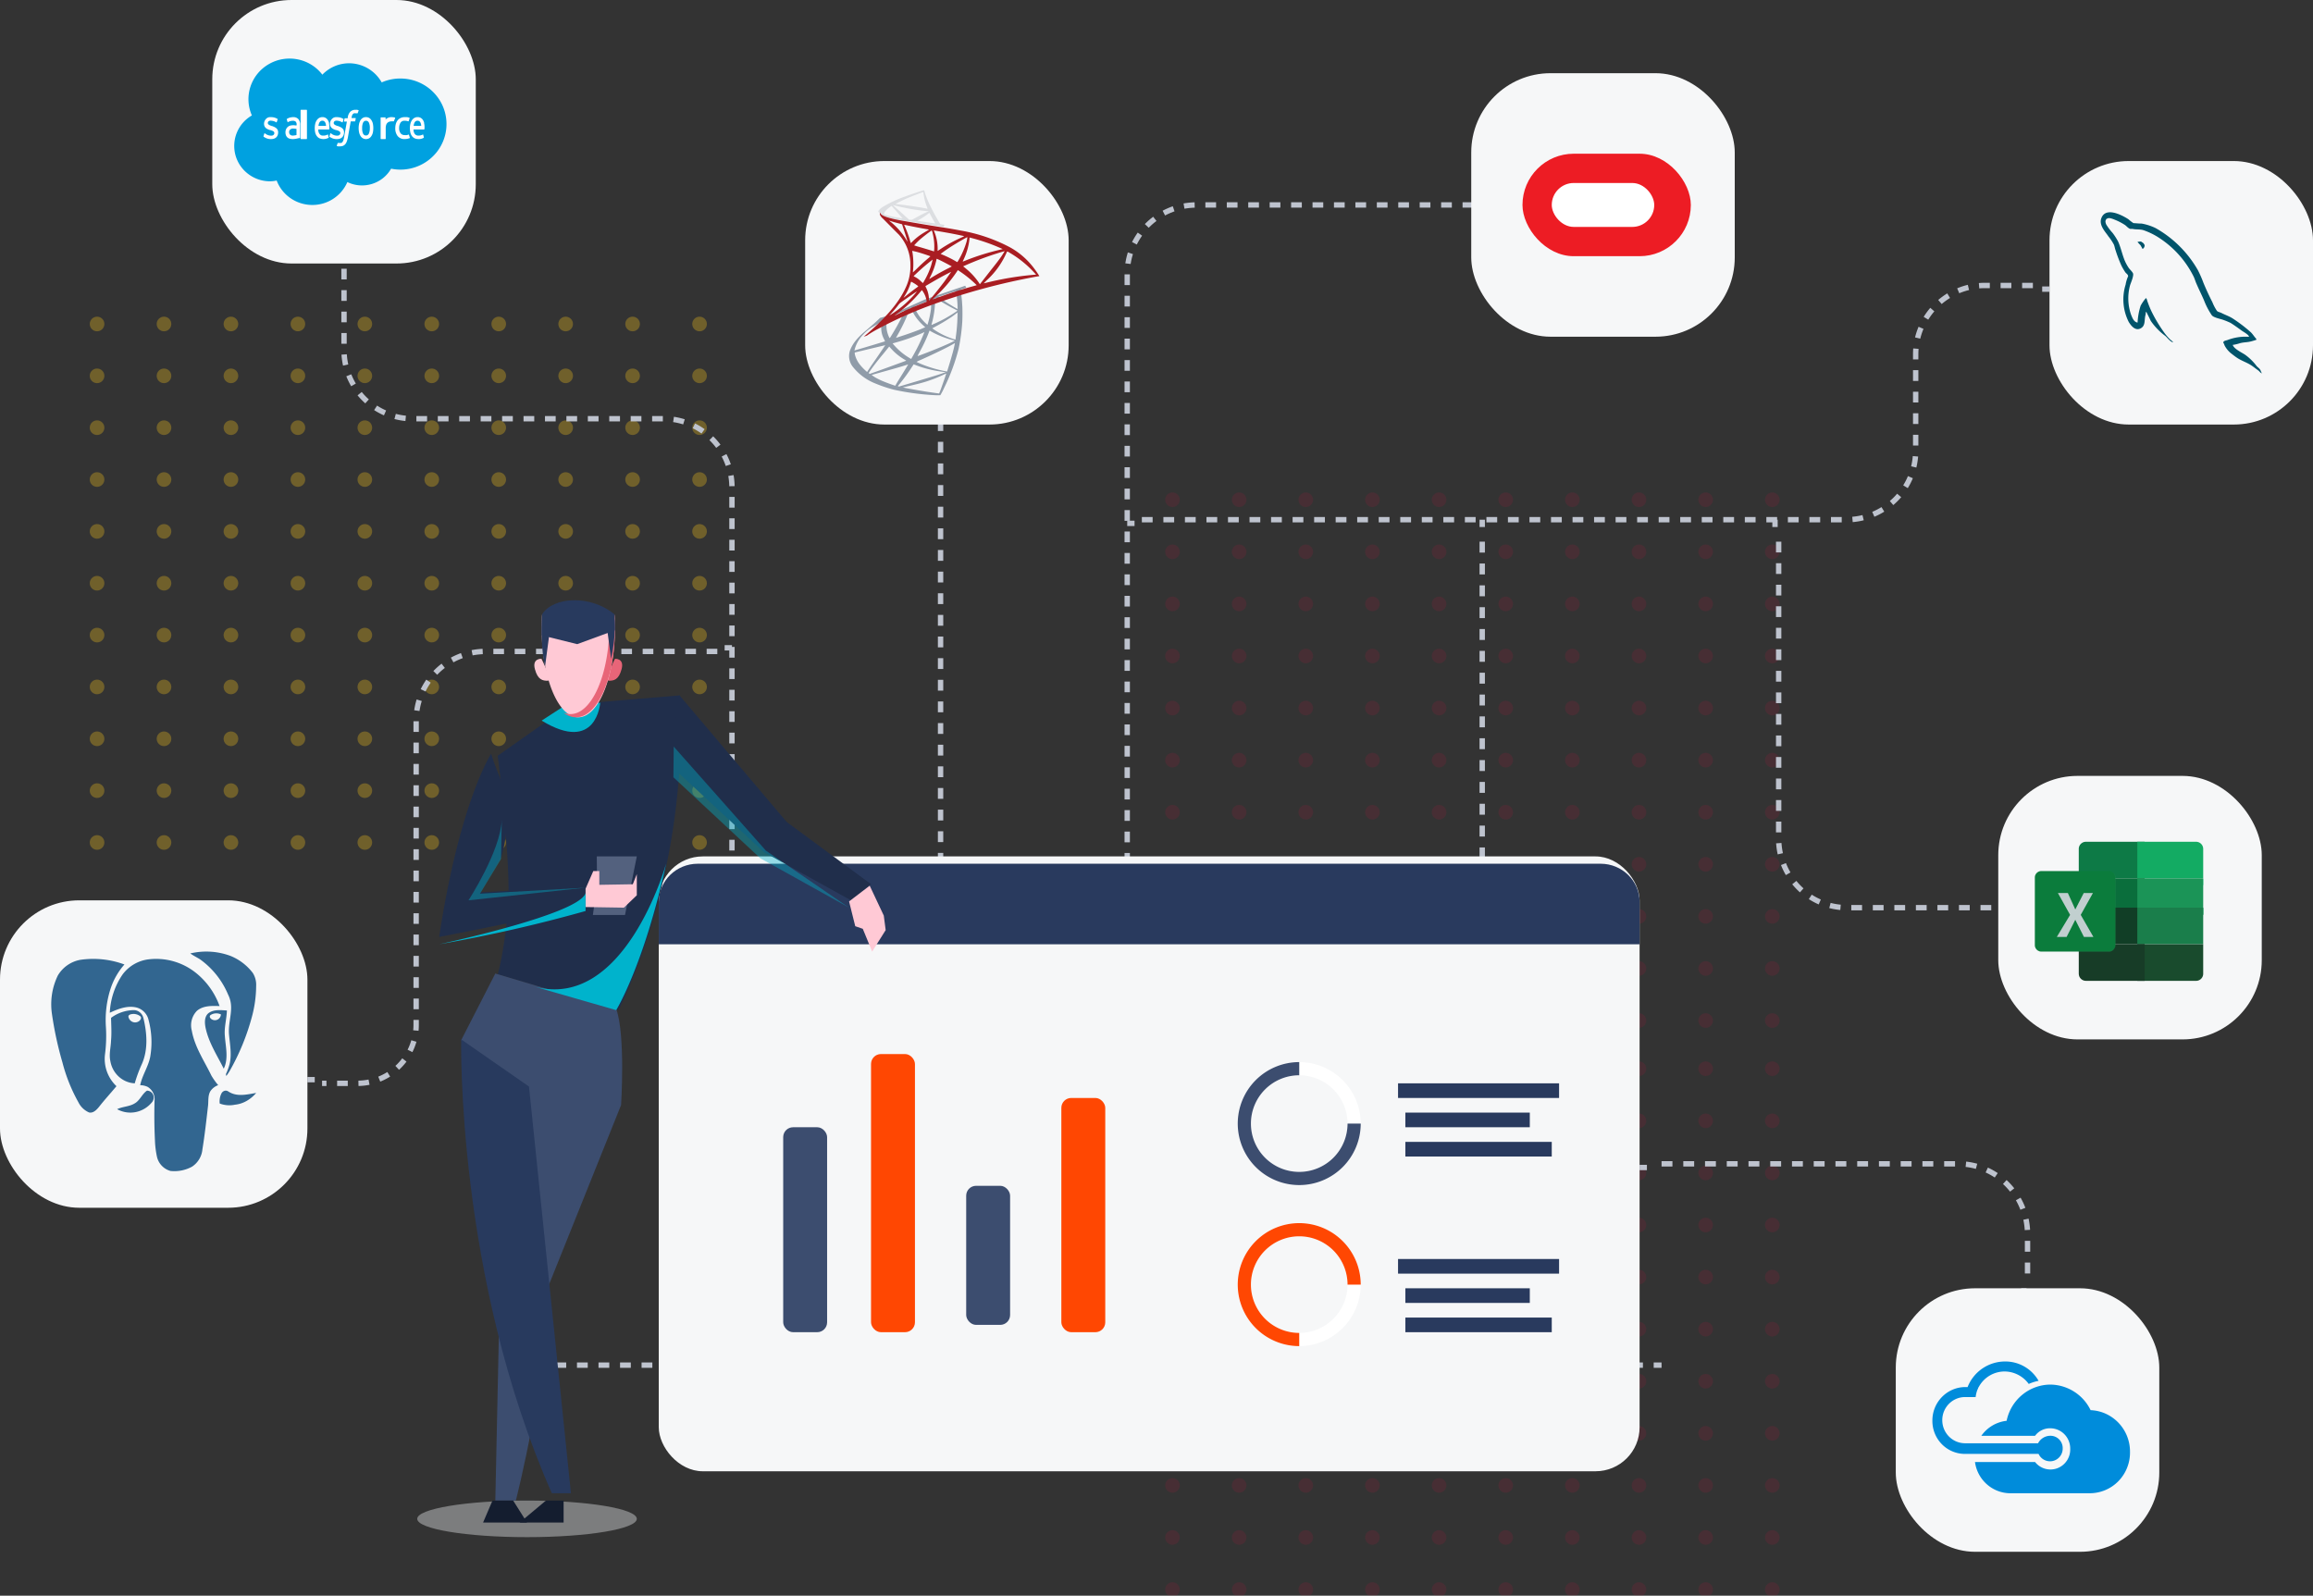 <svg xmlns="http://www.w3.org/2000/svg" width="316" height="218" viewBox="0 0 316 218">
    <rect x="0" y="0" width="316" height="218" fill="#333333" stroke="none"/>
    <defs>
        <linearGradient id="a" x1="8.061%" x2="20.666%" y1="-173.79%" y2="-180.918%">
            <stop offset="0%" stop-color="#909CA9"/>
            <stop offset="100%" stop-color="#EDEDEE"/>
        </linearGradient>
        <linearGradient id="b" x1="-32.745%" x2="-14.146%" y1="-761.326%" y2="-761.326%">
            <stop offset="0%" stop-color="#939FAB"/>
            <stop offset="100%" stop-color="#DCDEE1"/>
        </linearGradient>
        <radialGradient id="c" cx="-317.157%" cy="-113.135%" r="12.255%" fx="-317.157%" fy="-113.135%" gradientTransform="matrix(-.697 -.181 .128 -.983 -5.236 -2.818)">
            <stop offset="0%" stop-color="#EE352C"/>
            <stop offset="100%" stop-color="#A91D22"/>
        </radialGradient>
        <linearGradient id="d" x1="676.232%" x2="590.279%" y1="-1334.318%" y2="-1359.014%">
            <stop offset="0%" stop-color="#159857"/>
            <stop offset="100%" stop-color="#0D7A46"/>
        </linearGradient>
        <linearGradient id="e" x1="681.099%" x2="595.107%" y1="-1333.343%" y2="-1358.051%">
            <stop offset="0%" stop-color="#2CDD93"/>
            <stop offset="100%" stop-color="#13AB63"/>
        </linearGradient>
        <linearGradient id="f" x1="676.079%" x2="590.388%" y1="-1334.161%" y2="-1359.233%">
            <stop offset="0%" stop-color="#14874C"/>
            <stop offset="100%" stop-color="#0A6E3C"/>
        </linearGradient>
        <linearGradient id="g" x1="681.882%" x2="596.189%" y1="-1334.161%" y2="-1359.233%">
            <stop offset="0%" stop-color="#22D885"/>
            <stop offset="100%" stop-color="#1B9457"/>
        </linearGradient>
        <linearGradient id="h" x1="676.079%" x2="590.388%" y1="-1332.348%" y2="-1357.419%">
            <stop offset="0%" stop-color="#164A2C"/>
            <stop offset="100%" stop-color="#113E26"/>
        </linearGradient>
        <linearGradient id="i" x1="681.882%" x2="596.189%" y1="-1332.349%" y2="-1357.421%">
            <stop offset="0%" stop-color="#20C172"/>
            <stop offset="100%" stop-color="#1A7E4B"/>
        </linearGradient>
        <linearGradient id="j" x1="682.02%" x2="596%" y1="-1328.982%" y2="-1353.601%">
            <stop offset="0%" stop-color="#2D6E44"/>
            <stop offset="100%" stop-color="#194B2D"/>
        </linearGradient>
        <linearGradient id="k" x1="677.191%" x2="591.132%" y1="-1329.943%" y2="-1354.574%">
            <stop offset="0%" stop-color="#164E30"/>
            <stop offset="100%" stop-color="#173C27"/>
        </linearGradient>
        <linearGradient id="l" x1="542.681%" x2="441.577%" y1="-1871.729%" y2="-1902.838%">
            <stop offset="0%" stop-color="#0B7C3C"/>
            <stop offset="100%" stop-color="#0A5026"/>
        </linearGradient>
        <linearGradient id="m" x1="438.836%" x2="544.549%" y1="-1885.183%" y2="-1885.183%">
            <stop offset="0%" stop-color="#4C9B6A"/>
            <stop offset="50%" stop-color="#156C37"/>
            <stop offset="100%" stop-color="#29A95F"/>
        </linearGradient>
        <linearGradient id="n" x1="933.025%" x2="1038.867%" y1="-3649.44%" y2="-3649.44%">
            <stop offset="0%" stop-color="#C1CFCF"/>
            <stop offset="100%" stop-color="#FEFEFE"/>
        </linearGradient>
    </defs>
    <g fill="none" fill-rule="evenodd">
        <path fill-rule="nonzero" d="M-34-3h384v224H-34z"/>
        <g transform="translate(-10 -3)">
            <path d="M0 0h336v224H0z"/>
            <ellipse cx="82" cy="210.5" fill="#E9EBEE" fill-rule="nonzero" opacity=".4" rx="15" ry="2.5"/>
            <g fill="#FB043D" fill-rule="nonzero" opacity=".1" transform="translate(169 70)">
                <ellipse cx="83.129" cy="150.161" rx="1" ry="1"/>
                <ellipse cx="74.026" cy="150.161" rx="1" ry="1"/>
                <ellipse cx="64.916" cy="150.161" rx="1" ry="1"/>
                <ellipse cx="55.813" cy="150.161" rx="1" ry="1"/>
                <ellipse cx="46.71" cy="150.161" rx="1" ry="1"/>
                <ellipse cx="37.607" cy="150.161" rx="1" ry="1"/>
                <ellipse cx="28.498" cy="150.161" rx="1" ry="1"/>
                <ellipse cx="19.395" cy="150.161" rx="1" ry="1"/>
                <ellipse cx="10.292" cy="150.161" rx="1" ry="1"/>
                <ellipse cx="1.182" cy="150.161" rx="1" ry="1"/>
                <ellipse cx="83.129" cy="143.046" rx="1" ry="1"/>
                <ellipse cx="74.026" cy="143.046" rx="1" ry="1"/>
                <ellipse cx="64.916" cy="143.046" rx="1" ry="1"/>
                <ellipse cx="55.813" cy="143.046" rx="1" ry="1"/>
                <ellipse cx="46.71" cy="143.046" rx="1" ry="1"/>
                <ellipse cx="37.607" cy="143.046" rx="1" ry="1"/>
                <ellipse cx="28.498" cy="143.046" rx="1" ry="1"/>
                <ellipse cx="19.395" cy="143.046" rx="1" ry="1"/>
                <ellipse cx="10.292" cy="143.046" rx="1" ry="1"/>
                <ellipse cx="1.182" cy="143.046" rx="1" ry="1"/>
                <ellipse cx="83.129" cy="135.931" rx="1" ry="1"/>
                <ellipse cx="74.026" cy="135.931" rx="1" ry="1"/>
                <ellipse cx="64.916" cy="135.931" rx="1" ry="1"/>
                <ellipse cx="55.813" cy="135.931" rx="1" ry="1"/>
                <ellipse cx="46.71" cy="135.931" rx="1" ry="1"/>
                <ellipse cx="37.607" cy="135.931" rx="1" ry="1"/>
                <ellipse cx="28.498" cy="135.931" rx="1" ry="1"/>
                <ellipse cx="19.395" cy="135.931" rx="1" ry="1"/>
                <ellipse cx="10.292" cy="135.931" rx="1" ry="1"/>
                <ellipse cx="1.182" cy="135.931" rx="1" ry="1"/>
                <ellipse cx="83.129" cy="128.816" rx="1" ry="1"/>
                <ellipse cx="74.026" cy="128.816" rx="1" ry="1"/>
                <ellipse cx="64.916" cy="128.816" rx="1" ry="1"/>
                <ellipse cx="55.813" cy="128.816" rx="1" ry="1"/>
                <ellipse cx="46.71" cy="128.816" rx="1" ry="1"/>
                <ellipse cx="37.607" cy="128.816" rx="1" ry="1"/>
                <ellipse cx="28.498" cy="128.816" rx="1" ry="1"/>
                <ellipse cx="19.395" cy="128.816" rx="1" ry="1"/>
                <ellipse cx="10.292" cy="128.816" rx="1" ry="1"/>
                <ellipse cx="1.182" cy="128.816" rx="1" ry="1"/>
                <ellipse cx="83.129" cy="121.701" rx="1" ry="1"/>
                <ellipse cx="74.026" cy="121.701" rx="1" ry="1"/>
                <ellipse cx="64.916" cy="121.701" rx="1" ry="1"/>
                <ellipse cx="55.813" cy="121.701" rx="1" ry="1"/>
                <ellipse cx="46.71" cy="121.701" rx="1" ry="1"/>
                <ellipse cx="37.607" cy="121.701" rx="1" ry="1"/>
                <ellipse cx="28.498" cy="121.701" rx="1" ry="1"/>
                <ellipse cx="19.395" cy="121.701" rx="1" ry="1"/>
                <ellipse cx="10.292" cy="121.701" rx="1" ry="1"/>
                <ellipse cx="1.182" cy="121.701" rx="1" ry="1"/>
                <ellipse cx="83.129" cy="114.586" rx="1" ry="1"/>
                <ellipse cx="74.026" cy="114.586" rx="1" ry="1"/>
                <ellipse cx="64.916" cy="114.586" rx="1" ry="1"/>
                <ellipse cx="55.813" cy="114.586" rx="1" ry="1"/>
                <ellipse cx="46.71" cy="114.586" rx="1" ry="1"/>
                <ellipse cx="37.607" cy="114.586" rx="1" ry="1"/>
                <ellipse cx="28.498" cy="114.586" rx="1" ry="1"/>
                <ellipse cx="19.395" cy="114.586" rx="1" ry="1"/>
                <ellipse cx="10.292" cy="114.586" rx="1" ry="1"/>
                <ellipse cx="1.182" cy="114.586" rx="1" ry="1"/>
                <ellipse cx="83.129" cy="107.471" rx="1" ry="1"/>
                <ellipse cx="74.026" cy="107.471" rx="1" ry="1"/>
                <ellipse cx="64.916" cy="107.471" rx="1" ry="1"/>
                <ellipse cx="55.813" cy="107.471" rx="1" ry="1"/>
                <ellipse cx="46.71" cy="107.471" rx="1" ry="1"/>
                <ellipse cx="37.607" cy="107.471" rx="1" ry="1"/>
                <ellipse cx="28.498" cy="107.471" rx="1" ry="1"/>
                <ellipse cx="19.395" cy="107.471" rx="1" ry="1"/>
                <ellipse cx="10.292" cy="107.471" rx="1" ry="1"/>
                <ellipse cx="1.182" cy="107.471" rx="1" ry="1"/>
                <ellipse cx="83.129" cy="100.356" rx="1" ry="1"/>
                <ellipse cx="74.026" cy="100.356" rx="1" ry="1"/>
                <ellipse cx="64.916" cy="100.356" rx="1" ry="1"/>
                <ellipse cx="55.813" cy="100.356" rx="1" ry="1"/>
                <ellipse cx="46.71" cy="100.356" rx="1" ry="1"/>
                <ellipse cx="37.607" cy="100.356" rx="1" ry="1"/>
                <ellipse cx="28.498" cy="100.356" rx="1" ry="1"/>
                <ellipse cx="19.395" cy="100.356" rx="1" ry="1"/>
                <ellipse cx="10.292" cy="100.356" rx="1" ry="1"/>
                <ellipse cx="1.182" cy="100.356" rx="1" ry="1"/>
                <ellipse cx="83.129" cy="93.241" rx="1" ry="1"/>
                <ellipse cx="74.026" cy="93.241" rx="1" ry="1"/>
                <ellipse cx="64.916" cy="93.241" rx="1" ry="1"/>
                <ellipse cx="55.813" cy="93.241" rx="1" ry="1"/>
                <ellipse cx="46.71" cy="93.241" rx="1" ry="1"/>
                <ellipse cx="37.607" cy="93.241" rx="1" ry="1"/>
                <ellipse cx="28.498" cy="93.241" rx="1" ry="1"/>
                <ellipse cx="19.395" cy="93.241" rx="1" ry="1"/>
                <ellipse cx="10.292" cy="93.241" rx="1" ry="1"/>
                <ellipse cx="1.182" cy="93.241" rx="1" ry="1"/>
                <ellipse cx="83.129" cy="86.126" rx="1" ry="1"/>
                <ellipse cx="74.026" cy="86.126" rx="1" ry="1"/>
                <ellipse cx="64.916" cy="86.126" rx="1" ry="1"/>
                <ellipse cx="55.813" cy="86.126" rx="1" ry="1"/>
                <ellipse cx="46.71" cy="86.126" rx="1" ry="1"/>
                <ellipse cx="37.607" cy="86.126" rx="1" ry="1"/>
                <ellipse cx="28.498" cy="86.126" rx="1" ry="1"/>
                <ellipse cx="19.395" cy="86.126" rx="1" ry="1"/>
                <ellipse cx="10.292" cy="86.126" rx="1" ry="1"/>
                <ellipse cx="1.182" cy="86.126" rx="1" ry="1"/>
                <ellipse cx="83.129" cy="79.005" rx="1" ry="1"/>
                <ellipse cx="74.026" cy="79.005" rx="1" ry="1"/>
                <ellipse cx="64.916" cy="79.005" rx="1" ry="1"/>
                <ellipse cx="55.813" cy="79.005" rx="1" ry="1"/>
                <ellipse cx="46.71" cy="79.005" rx="1" ry="1"/>
                <ellipse cx="37.607" cy="79.005" rx="1" ry="1"/>
                <ellipse cx="28.498" cy="79.005" rx="1" ry="1"/>
                <ellipse cx="19.395" cy="79.005" rx="1" ry="1"/>
                <ellipse cx="10.292" cy="79.005" rx="1" ry="1"/>
                <ellipse cx="1.182" cy="79.005" rx="1" ry="1"/>
                <ellipse cx="83.129" cy="72.424" rx="1" ry="1"/>
                <ellipse cx="74.026" cy="72.424" rx="1" ry="1"/>
                <ellipse cx="64.916" cy="72.424" rx="1" ry="1"/>
                <ellipse cx="55.813" cy="72.424" rx="1" ry="1"/>
                <ellipse cx="46.71" cy="72.424" rx="1" ry="1"/>
                <ellipse cx="37.607" cy="72.424" rx="1" ry="1"/>
                <ellipse cx="28.498" cy="72.424" rx="1" ry="1"/>
                <ellipse cx="19.395" cy="72.424" rx="1" ry="1"/>
                <ellipse cx="10.292" cy="72.424" rx="1" ry="1"/>
                <ellipse cx="1.182" cy="72.424" rx="1" ry="1"/>
                <ellipse cx="83.129" cy="65.309" rx="1" ry="1"/>
                <ellipse cx="74.026" cy="65.309" rx="1" ry="1"/>
                <ellipse cx="64.916" cy="65.309" rx="1" ry="1"/>
                <ellipse cx="55.813" cy="65.309" rx="1" ry="1"/>
                <ellipse cx="46.71" cy="65.309" rx="1" ry="1"/>
                <ellipse cx="37.607" cy="65.309" rx="1" ry="1"/>
                <ellipse cx="28.498" cy="65.309" rx="1" ry="1"/>
                <ellipse cx="19.395" cy="65.309" rx="1" ry="1"/>
                <ellipse cx="10.292" cy="65.309" rx="1" ry="1"/>
                <ellipse cx="1.182" cy="65.309" rx="1" ry="1"/>
                <ellipse cx="83.129" cy="58.194" rx="1" ry="1"/>
                <ellipse cx="74.026" cy="58.194" rx="1" ry="1"/>
                <ellipse cx="64.916" cy="58.194" rx="1" ry="1"/>
                <ellipse cx="55.813" cy="58.194" rx="1" ry="1"/>
                <ellipse cx="46.71" cy="58.194" rx="1" ry="1"/>
                <ellipse cx="37.607" cy="58.194" rx="1" ry="1"/>
                <ellipse cx="28.498" cy="58.194" rx="1" ry="1"/>
                <ellipse cx="19.395" cy="58.194" rx="1" ry="1"/>
                <ellipse cx="10.292" cy="58.194" rx="1" ry="1"/>
                <ellipse cx="1.182" cy="58.194" rx="1" ry="1"/>
                <ellipse cx="83.129" cy="51.079" rx="1" ry="1"/>
                <ellipse cx="74.026" cy="51.079" rx="1" ry="1"/>
                <ellipse cx="64.916" cy="51.079" rx="1" ry="1"/>
                <ellipse cx="55.813" cy="51.079" rx="1" ry="1"/>
                <ellipse cx="46.71" cy="51.079" rx="1" ry="1"/>
                <ellipse cx="37.607" cy="51.079" rx="1" ry="1"/>
                <ellipse cx="28.498" cy="51.079" rx="1" ry="1"/>
                <ellipse cx="19.395" cy="51.079" rx="1" ry="1"/>
                <ellipse cx="10.292" cy="51.079" rx="1" ry="1"/>
                <ellipse cx="1.182" cy="51.079" rx="1" ry="1"/>
                <ellipse cx="83.129" cy="43.964" rx="1" ry="1"/>
                <ellipse cx="74.026" cy="43.964" rx="1" ry="1"/>
                <ellipse cx="64.916" cy="43.964" rx="1" ry="1"/>
                <ellipse cx="55.813" cy="43.964" rx="1" ry="1"/>
                <ellipse cx="46.71" cy="43.964" rx="1" ry="1"/>
                <ellipse cx="37.607" cy="43.964" rx="1" ry="1"/>
                <ellipse cx="28.498" cy="43.964" rx="1" ry="1"/>
                <ellipse cx="19.395" cy="43.964" rx="1" ry="1"/>
                <ellipse cx="10.292" cy="43.964" rx="1" ry="1"/>
                <ellipse cx="1.182" cy="43.964" rx="1" ry="1"/>
                <ellipse cx="83.129" cy="36.849" rx="1" ry="1"/>
                <ellipse cx="74.026" cy="36.849" rx="1" ry="1"/>
                <ellipse cx="64.916" cy="36.849" rx="1" ry="1"/>
                <ellipse cx="55.813" cy="36.849" rx="1" ry="1"/>
                <ellipse cx="46.71" cy="36.849" rx="1" ry="1"/>
                <ellipse cx="37.607" cy="36.849" rx="1" ry="1"/>
                <ellipse cx="28.498" cy="36.849" rx="1" ry="1"/>
                <ellipse cx="19.395" cy="36.849" rx="1" ry="1"/>
                <ellipse cx="10.292" cy="36.849" rx="1" ry="1"/>
                <ellipse cx="1.182" cy="36.849" rx="1" ry="1"/>
                <ellipse cx="83.129" cy="29.734" rx="1" ry="1"/>
                <ellipse cx="74.026" cy="29.734" rx="1" ry="1"/>
                <ellipse cx="64.916" cy="29.734" rx="1" ry="1"/>
                <ellipse cx="55.813" cy="29.734" rx="1" ry="1"/>
                <ellipse cx="46.71" cy="29.734" rx="1" ry="1"/>
                <ellipse cx="37.607" cy="29.734" rx="1" ry="1"/>
                <ellipse cx="28.498" cy="29.734" rx="1" ry="1"/>
                <ellipse cx="19.395" cy="29.734" rx="1" ry="1"/>
                <ellipse cx="10.292" cy="29.734" rx="1" ry="1"/>
                <ellipse cx="1.182" cy="29.734" rx="1" ry="1"/>
                <ellipse cx="83.129" cy="22.619" rx="1" ry="1"/>
                <ellipse cx="74.026" cy="22.619" rx="1" ry="1"/>
                <ellipse cx="64.916" cy="22.619" rx="1" ry="1"/>
                <ellipse cx="55.813" cy="22.619" rx="1" ry="1"/>
                <ellipse cx="46.71" cy="22.619" rx="1" ry="1"/>
                <ellipse cx="37.607" cy="22.619" rx="1" ry="1"/>
                <ellipse cx="28.498" cy="22.619" rx="1" ry="1"/>
                <ellipse cx="19.395" cy="22.619" rx="1" ry="1"/>
                <ellipse cx="10.292" cy="22.619" rx="1" ry="1"/>
                <ellipse cx="1.182" cy="22.619" rx="1" ry="1"/>
                <ellipse cx="83.129" cy="15.504" rx="1" ry="1"/>
                <ellipse cx="74.026" cy="15.504" rx="1" ry="1"/>
                <ellipse cx="64.916" cy="15.504" rx="1" ry="1"/>
                <ellipse cx="55.813" cy="15.504" rx="1" ry="1"/>
                <ellipse cx="46.71" cy="15.504" rx="1" ry="1"/>
                <ellipse cx="37.607" cy="15.504" rx="1" ry="1"/>
                <ellipse cx="28.498" cy="15.504" rx="1" ry="1"/>
                <ellipse cx="19.395" cy="15.504" rx="1" ry="1"/>
                <ellipse cx="10.292" cy="15.504" rx="1" ry="1"/>
                <ellipse cx="1.182" cy="15.504" rx="1" ry="1"/>
                <ellipse cx="83.129" cy="8.389" rx="1" ry="1"/>
                <ellipse cx="74.026" cy="8.389" rx="1" ry="1"/>
                <ellipse cx="64.916" cy="8.389" rx="1" ry="1"/>
                <ellipse cx="55.813" cy="8.389" rx="1" ry="1"/>
                <ellipse cx="46.71" cy="8.389" rx="1" ry="1"/>
                <ellipse cx="37.607" cy="8.389" rx="1" ry="1"/>
                <ellipse cx="28.498" cy="8.389" rx="1" ry="1"/>
                <ellipse cx="19.395" cy="8.389" rx="1" ry="1"/>
                <ellipse cx="10.292" cy="8.389" rx="1" ry="1"/>
                <ellipse cx="1.182" cy="8.389" rx="1" ry="1"/>
                <ellipse cx="83.129" cy="1.274" rx="1" ry="1"/>
                <ellipse cx="74.026" cy="1.274" rx="1" ry="1"/>
                <ellipse cx="64.916" cy="1.274" rx="1" ry="1"/>
                <ellipse cx="55.813" cy="1.274" rx="1" ry="1"/>
                <ellipse cx="46.71" cy="1.274" rx="1" ry="1"/>
                <ellipse cx="37.607" cy="1.274" rx="1" ry="1"/>
                <ellipse cx="28.498" cy="1.274" rx="1" ry="1"/>
                <ellipse cx="19.395" cy="1.274" rx="1" ry="1"/>
                <ellipse cx="10.292" cy="1.274" rx="1" ry="1"/>
                <ellipse cx="1.182" cy="1.274" rx="1" ry="1"/>
            </g>
            <g fill="#FFC916" fill-rule="nonzero" opacity=".3" transform="translate(22 46)">
                <ellipse cx="1.262" cy="1.262" rx="1" ry="1"/>
                <ellipse cx="10.406" cy="1.262" rx="1" ry="1"/>
                <ellipse cx="19.55" cy="1.262" rx="1" ry="1"/>
                <ellipse cx="28.7" cy="1.262" rx="1" ry="1"/>
                <ellipse cx="37.844" cy="1.262" rx="1" ry="1"/>
                <ellipse cx="46.987" cy="1.262" rx="1" ry="1"/>
                <ellipse cx="56.138" cy="1.262" rx="1" ry="1"/>
                <ellipse cx="65.281" cy="1.262" rx="1" ry="1"/>
                <ellipse cx="74.425" cy="1.262" rx="1" ry="1"/>
                <ellipse cx="83.575" cy="1.262" rx="1" ry="1"/>
                <ellipse cx="1.262" cy="8.346" rx="1" ry="1"/>
                <ellipse cx="10.406" cy="8.346" rx="1" ry="1"/>
                <ellipse cx="19.55" cy="8.346" rx="1" ry="1"/>
                <ellipse cx="28.7" cy="8.346" rx="1" ry="1"/>
                <ellipse cx="37.844" cy="8.346" rx="1" ry="1"/>
                <ellipse cx="46.987" cy="8.346" rx="1" ry="1"/>
                <ellipse cx="56.138" cy="8.346" rx="1" ry="1"/>
                <ellipse cx="65.281" cy="8.346" rx="1" ry="1"/>
                <ellipse cx="74.425" cy="8.346" rx="1" ry="1"/>
                <ellipse cx="83.575" cy="8.346" rx="1" ry="1"/>
                <ellipse cx="1.262" cy="15.429" rx="1" ry="1"/>
                <ellipse cx="10.406" cy="15.429" rx="1" ry="1"/>
                <ellipse cx="19.55" cy="15.429" rx="1" ry="1"/>
                <ellipse cx="28.7" cy="15.429" rx="1" ry="1"/>
                <ellipse cx="37.844" cy="15.429" rx="1" ry="1"/>
                <ellipse cx="46.987" cy="15.429" rx="1" ry="1"/>
                <ellipse cx="56.138" cy="15.429" rx="1" ry="1"/>
                <ellipse cx="65.281" cy="15.429" rx="1" ry="1"/>
                <ellipse cx="74.425" cy="15.429" rx="1" ry="1"/>
                <ellipse cx="83.575" cy="15.429" rx="1" ry="1"/>
                <ellipse cx="1.262" cy="22.512" rx="1" ry="1"/>
                <ellipse cx="10.406" cy="22.512" rx="1" ry="1"/>
                <ellipse cx="19.55" cy="22.512" rx="1" ry="1"/>
                <ellipse cx="28.7" cy="22.512" rx="1" ry="1"/>
                <ellipse cx="37.844" cy="22.512" rx="1" ry="1"/>
                <ellipse cx="46.987" cy="22.512" rx="1" ry="1"/>
                <ellipse cx="56.138" cy="22.512" rx="1" ry="1"/>
                <ellipse cx="65.281" cy="22.512" rx="1" ry="1"/>
                <ellipse cx="74.425" cy="22.512" rx="1" ry="1"/>
                <ellipse cx="83.575" cy="22.512" rx="1" ry="1"/>
                <ellipse cx="1.262" cy="29.596" rx="1" ry="1"/>
                <ellipse cx="10.406" cy="29.596" rx="1" ry="1"/>
                <ellipse cx="19.55" cy="29.596" rx="1" ry="1"/>
                <ellipse cx="28.7" cy="29.596" rx="1" ry="1"/>
                <ellipse cx="37.844" cy="29.596" rx="1" ry="1"/>
                <ellipse cx="46.987" cy="29.596" rx="1" ry="1"/>
                <ellipse cx="56.138" cy="29.596" rx="1" ry="1"/>
                <ellipse cx="65.281" cy="29.596" rx="1" ry="1"/>
                <ellipse cx="74.425" cy="29.596" rx="1" ry="1"/>
                <ellipse cx="83.575" cy="29.596" rx="1" ry="1"/>
                <ellipse cx="1.262" cy="36.679" rx="1" ry="1"/>
                <ellipse cx="10.406" cy="36.679" rx="1" ry="1"/>
                <ellipse cx="19.55" cy="36.679" rx="1" ry="1"/>
                <ellipse cx="28.7" cy="36.679" rx="1" ry="1"/>
                <ellipse cx="37.844" cy="36.679" rx="1" ry="1"/>
                <ellipse cx="46.987" cy="36.679" rx="1" ry="1"/>
                <ellipse cx="56.138" cy="36.679" rx="1" ry="1"/>
                <ellipse cx="65.281" cy="36.679" rx="1" ry="1"/>
                <ellipse cx="74.425" cy="36.679" rx="1" ry="1"/>
                <ellipse cx="83.575" cy="36.679" rx="1" ry="1"/>
                <ellipse cx="1.262" cy="43.763" rx="1" ry="1"/>
                <ellipse cx="10.406" cy="43.763" rx="1" ry="1"/>
                <ellipse cx="19.55" cy="43.763" rx="1" ry="1"/>
                <ellipse cx="28.7" cy="43.763" rx="1" ry="1"/>
                <ellipse cx="37.844" cy="43.763" rx="1" ry="1"/>
                <ellipse cx="46.987" cy="43.763" rx="1" ry="1"/>
                <ellipse cx="56.138" cy="43.763" rx="1" ry="1"/>
                <ellipse cx="65.281" cy="43.763" rx="1" ry="1"/>
                <ellipse cx="74.425" cy="43.763" rx="1" ry="1"/>
                <ellipse cx="83.575" cy="43.763" rx="1" ry="1"/>
                <ellipse cx="1.262" cy="50.846" rx="1" ry="1"/>
                <ellipse cx="10.406" cy="50.846" rx="1" ry="1"/>
                <ellipse cx="19.55" cy="50.846" rx="1" ry="1"/>
                <ellipse cx="28.7" cy="50.846" rx="1" ry="1"/>
                <ellipse cx="37.844" cy="50.846" rx="1" ry="1"/>
                <ellipse cx="46.987" cy="50.846" rx="1" ry="1"/>
                <ellipse cx="56.138" cy="50.846" rx="1" ry="1"/>
                <ellipse cx="65.281" cy="50.846" rx="1" ry="1"/>
                <ellipse cx="74.425" cy="50.846" rx="1" ry="1"/>
                <ellipse cx="83.575" cy="50.846" rx="1" ry="1"/>
                <ellipse cx="1.262" cy="57.93" rx="1" ry="1"/>
                <ellipse cx="10.406" cy="57.93" rx="1" ry="1"/>
                <ellipse cx="19.55" cy="57.93" rx="1" ry="1"/>
                <ellipse cx="28.7" cy="57.93" rx="1" ry="1"/>
                <ellipse cx="37.844" cy="57.93" rx="1" ry="1"/>
                <ellipse cx="46.987" cy="57.93" rx="1" ry="1"/>
                <ellipse cx="56.138" cy="57.93" rx="1" ry="1"/>
                <ellipse cx="65.281" cy="57.93" rx="1" ry="1"/>
                <ellipse cx="74.425" cy="57.93" rx="1" ry="1"/>
                <ellipse cx="83.575" cy="57.93" rx="1" ry="1"/>
                <ellipse cx="1.262" cy="65.013" rx="1" ry="1"/>
                <ellipse cx="10.406" cy="65.013" rx="1" ry="1"/>
                <ellipse cx="19.55" cy="65.013" rx="1" ry="1"/>
                <ellipse cx="28.7" cy="65.013" rx="1" ry="1"/>
                <ellipse cx="37.844" cy="65.013" rx="1" ry="1"/>
                <ellipse cx="46.987" cy="65.013" rx="1" ry="1"/>
                <ellipse cx="56.138" cy="65.013" rx="1" ry="1"/>
                <ellipse cx="65.281" cy="65.013" rx="1" ry="1"/>
                <ellipse cx="74.425" cy="65.013" rx="1" ry="1"/>
                <ellipse cx="83.575" cy="65.013" rx="1" ry="1"/>
                <ellipse cx="1.262" cy="72.097" rx="1" ry="1"/>
                <ellipse cx="10.406" cy="72.097" rx="1" ry="1"/>
                <ellipse cx="19.55" cy="72.097" rx="1" ry="1"/>
                <ellipse cx="28.7" cy="72.097" rx="1" ry="1"/>
                <ellipse cx="37.844" cy="72.097" rx="1" ry="1"/>
                <ellipse cx="46.987" cy="72.097" rx="1" ry="1"/>
                <ellipse cx="56.138" cy="72.097" rx="1" ry="1"/>
                <ellipse cx="65.281" cy="72.097" rx="1" ry="1"/>
                <ellipse cx="74.425" cy="72.097" rx="1" ry="1"/>
                <ellipse cx="83.575" cy="72.097" rx="1" ry="1"/>
            </g>
            <path stroke="#BEC3CE" stroke-dasharray="1.471" stroke-width=".732" d="M80 189.5h157"/>
            <path stroke="#BEC3CE" stroke-width=".732" d="M56.5 25v1"/>
            <path stroke="#BEC3CE" stroke-dasharray="1.464" stroke-width=".732" d="M57 28v22.82c0 5.179 4.192 9.378 9.365 9.381h34.27a9.36 9.36 0 0 1 6.624 2.748A9.38 9.38 0 0 1 110 69.582V130"/>
            <path stroke="#BEC3CE" stroke-width=".732" d="M109.5 131v1M110 91.5h-1"/>
            <path stroke="#BEC3CE" stroke-dasharray="1.457" stroke-width=".732" d="M108 92H76.343a9.52 9.52 0 0 0-6.712 2.764 9.4 9.4 0 0 0-2.777 6.672v41.58c0 4.41-3.597 7.984-8.034 7.984H54"/>
            <path stroke="#BEC3CE" stroke-width=".732" d="M53 150.5h-1M164.5 124v-1"/>
            <path stroke="#BEC3CE" stroke-dasharray="1.464" stroke-width=".732" d="M164 121V40.424c0-5.197 4.23-9.414 9.456-9.424H220"/>
            <path stroke="#BEC3CE" stroke-width=".732" d="M221 31.5h1M138.5 124v-1"/>
            <path stroke="#BEC3CE" stroke-dasharray="1.478" stroke-width=".732" d="M138.5 121V53"/>
            <path stroke="#BEC3CE" stroke-width=".732" d="M138.5 52v-1M164 74.5h1"/>
            <path stroke="#BEC3CE" stroke-dasharray="1.471" stroke-width=".732" d="M166 74h96.267a9.475 9.475 0 0 0 6.686-2.765 9.409 9.409 0 0 0 2.766-6.667V51.413c.007-5.198 4.236-9.41 9.453-9.413H288"/>
            <path stroke="#BEC3CE" stroke-width=".732" d="M289 42.5h1M252.5 74v1"/>
            <path stroke="#BEC3CE" stroke-dasharray="1.471" stroke-width=".732" d="M253 77v40.565a9.485 9.485 0 0 0 2.728 6.671A9.267 9.267 0 0 0 262.32 127H287"/>
            <path stroke="#BEC3CE" stroke-width=".732" d="M288 127.5h1M212.5 74v1"/>
            <path stroke="#BEC3CE" stroke-dasharray="1.492" stroke-width=".732" d="M212.5 77v49"/>
            <path stroke="#BEC3CE" stroke-width=".732" d="M212.5 127v1M234 162.5h1"/>
            <path stroke="#BEC3CE" stroke-dasharray="1.485" stroke-width=".732" d="M237 162h40.56a9.37 9.37 0 0 1 6.677 2.818A9.687 9.687 0 0 1 287 171.61V178"/>
            <path stroke="#BEC3CE" stroke-width=".732" d="M286.5 179v1"/>
            <rect width="36" height="36" x="120" y="25" fill="#F6F7F8" fill-rule="nonzero" rx="10.83"/>
            <rect width="36" height="36" x="39" y="3" fill="#F6F7F8" fill-rule="nonzero" rx="10.83"/>
            <rect width="36" height="36" x="211" y="13" fill="#F6F7F8" fill-rule="nonzero" rx="10.83"/>
            <rect width="36" height="36" x="290" y="25" fill="#F6F7F8" fill-rule="nonzero" rx="10.83"/>
            <rect width="36" height="36" x="283" y="109" fill="#F6F7F8" fill-rule="nonzero" rx="10.83"/>
            <rect width="36" height="36" x="269" y="179" fill="#F6F7F8" fill-rule="nonzero" rx="10.83"/>
            <rect width="42" height="42" x="10" y="126" fill="#F6F7F8" fill-rule="nonzero" rx="10.83"/>
            <path fill="#00A1E0" fill-rule="nonzero" d="M54.04 13.201a5.083 5.083 0 0 1 3.646-1.557 5.132 5.132 0 0 1 4.461 2.614 6.241 6.241 0 0 1 2.521-.531 6.305 6.305 0 0 1 5.679 3.462 6.163 6.163 0 0 1-.659 6.562 6.336 6.336 0 0 1-6.256 2.293c-1.189 2.074-3.806 2.877-5.975 1.831A5.206 5.206 0 0 1 52.555 31c-2.126-.047-4.01-1.369-4.756-3.337a4.375 4.375 0 0 1-.988.104c-2.191-.035-4.091-1.506-4.65-3.6a4.807 4.807 0 0 1 2.252-5.395c-1.138-2.578-.145-5.59 2.311-7.01s5.599-.802 7.316 1.44"/>
            <path fill="#FFF" fill-rule="nonzero" d="M46 21.59v.069c.053.042.109.08.167.111.266.16.565.24.867.23.62 0 .966-.355.966-.925 0-.527-.415-.694-.811-.854h-.05c-.29-.104-.55-.201-.55-.416 0-.188.148-.32.383-.32.263.005.522.078.756.215 0 0 .055.042.074 0l.124-.368a.069.069 0 0 0 0-.076 1.596 1.596 0 0 0-.849-.25h-.08a.771.771 0 0 0-.636.221.979.979 0 0 0-.287.675c0 .562.421.743.811.868h.062c.285.097.533.18.533.41 0 .201-.161.354-.415.354a1.295 1.295 0 0 1-.768-.243l-.099-.07h-.08L46 21.59zM55 21.59v.069a.86.86 0 0 0 .161.111c.267.16.567.24.87.23.621 0 .969-.355.969-.925 0-.527-.416-.694-.807-.854h-.056c-.292-.104-.547-.201-.547-.416 0-.188.15-.32.379-.32.264.005.524.078.758.215 0 0 .056.042.08 0 .025-.041.106-.333.118-.368a.068.068 0 0 0 0-.076 1.604 1.604 0 0 0-.85-.25h-.063a.775.775 0 0 0-.638.221.977.977 0 0 0-.287.675c0 .562.422.743.814.868h.062c.292.097.534.18.534.41 0 .201-.162.354-.416.354-.273.004-.54-.08-.77-.243l-.1-.07a.053.053 0 0 0-.04-.019.053.053 0 0 0-.04.02l-.112.367H55zM60.524 20.503a1.75 1.75 0 0 1-.128.745c-.09.174-.24.273-.399.26-.158.014-.31-.085-.399-.26a1.755 1.755 0 0 1-.122-.745 1.75 1.75 0 0 1 .128-.744c.088-.176.24-.274.399-.26.157-.013.309.085.399.26.094.227.139.485.127.744m.415-.594a1.432 1.432 0 0 0-.19-.471.94.94 0 0 0-.312-.322.858.858 0 0 0-.44-.116.83.83 0 0 0-.44.116.905.905 0 0 0-.317.322c-.083.14-.146.3-.184.471a2.878 2.878 0 0 0 0 1.182c.038.172.1.332.184.471.085.14.194.25.318.322a.83.83 0 0 0 .44.116c.15.002.3-.037.44-.116a.94.94 0 0 0 .312-.322c.087-.137.152-.298.189-.471a3.136 3.136 0 0 0 0-1.182M65.863 21.417c-.009-.028-.036-.043-.061-.034a.895.895 0 0 1-.227.075c-.09.007-.18.007-.27 0a.7.7 0 0 1-.562-.232 1.144 1.144 0 0 1-.215-.749 1.32 1.32 0 0 1 .19-.715.622.622 0 0 1 .545-.266c.176-.005.352.022.52.082 0 0 .037 0 .055-.04l.123-.375V19.1a1.79 1.79 0 0 0-.33-.095 2.752 2.752 0 0 0-.368 0 1.18 1.18 0 0 0-.545.123c-.15.072-.286.179-.398.313-.106.14-.187.302-.238.477-.052.19-.08.387-.08.585-.02.397.1.787.33 1.09.254.286.608.433.968.402.236.001.47-.045.692-.136a.06.06 0 0 0 0-.062l-.123-.374-.006-.007z"/>
            <path fill="#FFF" fill-rule="nonzero" d="M66.51 20.195c.014-.154.054-.303.117-.436.092-.177.25-.278.417-.267.162-.01.317.091.405.267.06.133.093.283.096.436H66.51zm1.441-.389a1.335 1.335 0 0 0-.181-.43.893.893 0 0 0-.278-.266.829.829 0 0 0-.416-.11.89.89 0 0 0-.475.117 1.08 1.08 0 0 0-.337.328c-.09.14-.157.303-.197.477-.09.388-.09.8 0 1.188.041.175.112.336.208.471.102.135.226.24.363.307.172.076.352.113.534.11a1.26 1.26 0 0 0 .731-.185v-.088l-.096-.342a.036.036 0 0 0-.053 0c-.188.1-.39.146-.593.137a.58.58 0 0 1-.496-.219 1.032 1.032 0 0 1-.171-.614h1.446s.043 0 .043-.048c.033-.267.018-.54-.043-.799l.011-.034zM53.509 20.196c.014-.154.055-.303.118-.437.09-.177.247-.278.412-.266.164-.013.32.09.407.266.06.134.093.284.097.437h-1.034zm1.446-.39a1.333 1.333 0 0 0-.187-.43.817.817 0 0 0-.69-.376.917.917 0 0 0-.483.117 1.009 1.009 0 0 0-.332.328 1.43 1.43 0 0 0-.199.478c-.085.389-.085.8 0 1.189.044.175.117.336.215.471.1.137.225.243.364.307.413.169.86.142 1.259-.075 0 0 .032 0 0-.089l-.092-.341a.044.044 0 0 0-.058 0c-.189.1-.391.146-.595.137a.527.527 0 0 1-.491-.212.895.895 0 0 1-.179-.622h1.457c.022 0 .04-.02.043-.048a2.64 2.64 0 0 0-.043-.799l.011-.034zM49.637 21.395a.484.484 0 0 1-.09-.109.561.561 0 0 1-.046-.231.426.426 0 0 1 .142-.354.6.6 0 0 1 .443-.136c.141.005.282.021.421.048v.836a3.368 3.368 0 0 1-.415.068.61.61 0 0 1-.455-.109m.614-1.298h-.238c-.129 0-.257.018-.381.054a.893.893 0 0 0-.546.483c-.059.132-.088.279-.086.428-.004.146.022.29.074.422a.733.733 0 0 0 .512.449c.134.036.272.054.41.054.158-.002.315-.018.471-.048l.387-.088h.108c.023-.007.038-.033.034-.061v-1.727a1.144 1.144 0 0 0-.244-.816.93.93 0 0 0-.683-.259 2.049 2.049 0 0 0-.409.048c-.168.037-.33.109-.478.21a.063.063 0 0 0 0 .069l.108.353a.032.032 0 0 0 .026.014c.01 0 .02-.005.026-.014.21-.12.438-.182.67-.183.135-.01.268.03.381.115a.555.555 0 0 1 .131.442v.075h-.256M63.968 19.126v-.063a1.958 1.958 0 0 0-.36-.057 1.175 1.175 0 0 0-.56.078.985.985 0 0 0-.368.24v-.233c0-.031-.028-.056-.064-.056h-.56a.06.06 0 0 0-.042.016.045.045 0 0 0-.013.04v2.853c0 .03.028.056.064.056h.567c.036 0 .064-.025.064-.056v-1.41c-.005-.168.02-.337.072-.5a.694.694 0 0 1 .192-.28.746.746 0 0 1 .272-.142c.094-.024.19-.036.288-.035.08-.007.16-.007.24 0 .038-.002.07-.024.08-.056 0-.085.144-.346.16-.402M58.977 18.05l-.17-.045a1.262 1.262 0 0 0-.233 0 .964.964 0 0 0-.723.264c-.191.216-.31.485-.34.772v.113h-.384a.057.057 0 0 0-.057.05l-.063.357c0 .032 0 .05.05.05h.334l-.384 2.134c-.02.143-.054.284-.1.42a.84.84 0 0 1-.12.239.314.314 0 0 1-.157.125.631.631 0 0 1-.201 0h-.227a.044.044 0 0 0-.063 0l-.126.352a.044.044 0 0 0 0 .062l.158.05c.083.01.168.01.251 0a1.18 1.18 0 0 0 .416-.062.837.837 0 0 0 .32-.22c.096-.113.17-.243.22-.383.066-.186.117-.376.152-.57l.384-2.171h.56a.05.05 0 0 0 .056-.05l.07-.352c0-.038 0-.057-.057-.057h-.522c.016-.13.046-.258.088-.382a.483.483 0 0 1 .12-.182.39.39 0 0 1 .144-.088c.06-.01.122-.01.182 0h.303l.132-.358a.044.044 0 0 0 0-.056M51.935 21.946c0 .028-.03.05-.07.054h-.72c-.044 0-.08-.024-.08-.054v-3.892c0-.03.036-.054.08-.054h.72c.04.003.07.026.07.054v3.892z"/>
            <path fill="url(#a)" fill-rule="nonzero" d="M141.866 42.037l-5.49 1.87-4.801 2.161-1.342.362c-.342.336-.702.673-1.092 1.009-.39.336-.824.716-1.123.966a8.495 8.495 0 0 0-1.098 1.109 5.009 5.009 0 0 0-.805 1.395c-.23.714-.11 1.498.323 2.106a7.337 7.337 0 0 0 3.014 2.318c.862.364 1.75.666 2.653.903 1.854.408 3.737.66 5.63.754.245.013.49.013.733 0 .2-.336.379-.683.537-1.04a26.957 26.957 0 0 0 1.958-5.29c.252-1.207.42-2.432.5-3.663.03-.412.043-1.795 0-2.262a17.275 17.275 0 0 0-.213-2 .713.713 0 0 1 0-.174 6.99 6.99 0 0 1 .75-.23l-.14-.331.006.037zm-1.257.754c.125.704.197 1.416.214 2.131.01.097.01.196 0 .293-.037 0-.708-.405-1.22-.717-.513-.311-1.22-.803-1.33-.903-.11-.1-.043-.037.299-.156.616-.218 1.988-.666 2.037-.666v.018zm-2.812.941c.13.049.251.118.36.206a26.579 26.579 0 0 0 2.531 1.433c.153.068.171.043-.183.286a18.084 18.084 0 0 1-2.867 1.576l-.378.162a.698.698 0 0 1 .049-.23 12.63 12.63 0 0 0 .445-2.997c0-.424 0-.424.043-.436zm-.61.23c.026.415.026.832 0 1.247a11.93 11.93 0 0 1-.384 1.869l-.098.299a7.456 7.456 0 0 1-.775-.773c-.3-.348-.557-.73-.768-1.14a3.5 3.5 0 0 1-.232-.58c.067-.05 2.263-.915 2.281-.897l-.024-.024zm-2.727 1.09c.026.05.046.103.061.157.18.443.413.862.695 1.246.292.387.621.744.983 1.065l.207.18-.647.281c-.787.311-1.647.623-2.629.94l-.707.231c-.037 0 0 0 .085-.18a24.404 24.404 0 0 0 1.647-3.39c.067-.187.14-.373.153-.417a.155.155 0 0 1 .091-.112h.073-.012zm-.836.356s-.201.467-.408.885a33.556 33.556 0 0 1-1.44 2.56l-.208.337s-.03 0-.097-.113a3.99 3.99 0 0 1-.317-.99 3.874 3.874 0 0 1 0-1.246c.055-.262.048-.256.177-.324.53-.274 2.257-1.103 2.275-1.084l.018-.025zm7.193.299v.18a23.653 23.653 0 0 1-.244 3.203c0 .162-.05.299-.05.305l-.262-.075a10.794 10.794 0 0 1-1.921-.84 9.19 9.19 0 0 1-.976-.624l.384-.211c.783-.414 1.545-.87 2.282-1.365.256-.174.61-.46.72-.536l.067-.05v.013zm-10.371 1.246v.187c0 .15-.037.318-.049.46-.036.594.09 1.185.366 1.708.055.105.104.213.147.324 0 0-2.788.853-3.66 1.096l-.5.144s-.037 0 0-.069a4.545 4.545 0 0 1 1.22-2.137c.397-.431.86-.793 1.372-1.071.427-.25 1.08-.623 1.128-.623.05 0 0 0 0 0l-.024-.019zm6.503 1.19c.08.033.155.075.226.125 1.005.56 2.08.98 3.196 1.246h.098l-.134.074c-.556.318-2.38 1.09-4.27 1.807l-.61.224h-.098l.17-.336a20.927 20.927 0 0 0 1.428-3.015l.055-.156-.061.031zm-.659.224s-.03.094-.073.193a26.397 26.397 0 0 1-1.446 2.978l-.287.505-.28-.168a8.63 8.63 0 0 1-2.184-1.87l-.073-.093.378-.106a26.64 26.64 0 0 0 3.66-1.295l.305-.144zm4.179 1.458c-.1.545-.229 1.083-.384 1.614-.147.53-.269.947-.5 1.688l-.19.623h-.055a17.364 17.364 0 0 1-3.391-.978 10.245 10.245 0 0 1-.733-.33c.177-.107.363-.196.556-.268 1.897-.847 3.867-1.813 4.544-2.224a.696.696 0 0 1 .153-.081v-.044zm-9.51.312s-.525.785-1.27 1.869l-.67.965-.379.567-.177.28-.183-.161a6.85 6.85 0 0 1-.774-.81c-.331-.4-.57-.87-.702-1.377-.043-.206-.043-.305 0-.318l2.215-.536 1.494-.355.445-.106v-.018zm.53.205l.134.156a7.777 7.777 0 0 0 1.959 1.632c.078.045.153.095.225.15-.03 0-2.58.947-3.757 1.364l-1.22.43-.086-.056-.073-.056.116-.175c.396-.579.884-1.246 1.958-2.535l.738-.91h.006zm3.33 2.436s.184.063.41.15c.507.192 1.024.354 1.55.486.77.194 1.552.333 2.342.417h.122c-.019 0-.64.23-1.092.374-.72.23-2.91.89-4.691 1.414l-.61.18a.348.348 0 0 1-.183-.043c.067-.1.14-.195.22-.286a24.934 24.934 0 0 0 1.695-2.324l.256-.393-.018.025zm-.737 0s-.287.492-.805 1.327l-.556.891-.28.467-.122.218h-.061a25.456 25.456 0 0 1-1.483-.542 8.619 8.619 0 0 1-.976-.454 4.052 4.052 0 0 1-.713-.461l1.262-.356c1.83-.504 2.843-.797 3.508-1.015.074-.026.15-.047.226-.062v-.013zm5.197 1.246c0 .044-.659 1.957-.903 2.56-.054.138-.073.175-.103.17-.03-.007-1.05-.144-1.647-.238-1.037-.162-2.782-.473-3.221-.573h-.098l.61-.15c1.336-.305 1.977-.467 2.63-.672a19.12 19.12 0 0 0 2.44-.966c.085-.047.175-.085.268-.112l.024-.019z"/>
            <path fill="url(#b)" fill-rule="nonzero" d="M136.199 29c-.095 0-1.624.504-2.612.872-1.05.369-2.054.84-2.997 1.406a2.13 2.13 0 0 0-.585.538.463.463 0 0 0 0 .135l.579.51 1.372.409 3.267.545 3.733.585.044-.299h-.038l-.49-.07-.101-.164a31.164 31.164 0 0 1-1.392-2.558 12.918 12.918 0 0 1-.63-1.616c-.075-.27-.08-.287-.125-.293h-.025zm-.07.205c.02.081.035.163.045.246.072.574.211 1.14.415 1.686.158.44.158.416 0 .363-.44-.111-2.404-.427-3.833-.585l-.422-.059s1.032-.527 1.492-.726c.585-.252 2.21-.884 2.329-.902l-.025-.023zm-4.148 1.791l.164.053c1.464.386 2.962.652 4.476.796h.264a1.99 1.99 0 0 1-.27.13c-.63.286-1.26.632-1.75.9-.088.058-.18.107-.278.147h-.377l-.428-.392c-.756-.685-1.354-1.212-1.58-1.417l-.22-.217zm-.176.13l.63.702c.327.386.667.767.736.849l.132.158s-.88-.14-1.334-.24a9.709 9.709 0 0 1-.95-.234l-.24-.07v-.053c0-.27.372-.674.988-1.078l.057-.035h-.019zm5.156.96s.037.035.094.14c.145.299.598 1.112.711 1.265.038.052.095.058-.51-.035-1.46-.223-1.932-.293-1.932-.3a.3.3 0 0 1 .1-.058c.466-.245.906-.53 1.316-.849l.208-.158.013-.006z"/>
            <path fill="url(#c)" fill-rule="nonzero" d="M130.247 32.02a.44.44 0 0 0 0 .384c.101.188.24.354.405.487 0 0 1.899 1.923 2.158 2.173a6.134 6.134 0 0 1 1.57 4.16 6.822 6.822 0 0 1-.684 3.154C132.797 44.365 130.9 46.564 128 49l.43-.147c.49-.341 1.002-.65 1.532-.924a55.09 55.09 0 0 1 7.146-3.205 87.604 87.604 0 0 1 14.5-3.936l.392-.064-.057-.096c-.283-.45-.591-.882-.924-1.295a10.32 10.32 0 0 0-3.07-2.564 22.587 22.587 0 0 0-6.67-2.269 69.863 69.863 0 0 0-2.608-.449 246.43 246.43 0 0 1-4.671-.775 40.78 40.78 0 0 1-1.766-.327c-.387-.083-.77-.185-1.145-.308-.317-.128-.766-.25-.861-.641l.019.02zm1.152 1.095l.164.052c.165.055.376.12.633.192l.57.154.48.128c0 .032.47 1.449.634 1.994.038.124.07.25.095.378a.77.77 0 0 1-.108-.173 9.201 9.201 0 0 0-2.234-2.564 1.637 1.637 0 0 1-.209-.173l-.025.012zm2.126.597l.234.038c.735.167 2.057.423 2.9.564.085.011.17.03.252.058 0 0-.05.045-.114.077-.063.032-.721.423-.91.551-.44.29-.848.623-1.222.994l-.235.23s0-.077-.05-.166a14.22 14.22 0 0 0-.772-2.148 1.349 1.349 0 0 1-.089-.205l.006.007zm3.747.724c.076.154.13.318.158.487.162.656.232 1.331.21 2.006a3.245 3.245 0 0 1-.032.379v.045l-.222-.077a78.936 78.936 0 0 0-1.86-.558 6.576 6.576 0 0 1-.634-.199c.24-.273.496-.532.766-.775a20.34 20.34 0 0 1 1.658-1.282l-.044-.026zm.298.045s1.79.295 2.6.455c.602.115 1.476.301 1.526.32.05.02-.063.065-.354.2-.986.434-1.933.955-2.83 1.557l-.41.27a1.636 1.636 0 0 1 0-.277 6.158 6.158 0 0 0-.47-2.384l-.062-.141zm4.588.916a3.554 3.554 0 0 1-.095.584 11.331 11.331 0 0 1-1.088 2.532 3.59 3.59 0 0 1-.184.295 1.343 1.343 0 0 1-.26-.141 14.543 14.543 0 0 0-1.696-.84l-.329-.141a23.635 23.635 0 0 1 2.102-1.41c.582-.36 1.531-.891 1.55-.879zm.33.058a25.917 25.917 0 0 1 4.183 1.43l.316.147-.221.051c-1.701.387-3.369.91-4.988 1.564l-.246.097a.794.794 0 0 1 .088-.225 8.88 8.88 0 0 0 .836-2.916c0-.084 0-.148.031-.148zm-7.861 1.82c.316.058.628.133.936.225.494.141 1.545.494 1.545.52l-.254.23c-.57.474-1.113.98-1.765 1.622l-.367.34v-.065c.096-.879.077-1.767-.057-2.64a1 1 0 0 1-.038-.231zm12.658 0s-.279.462-.456.725c-.26.378-.633.878-1.506 1.968l-1.133 1.455-.317.404a1.168 1.168 0 0 1-.12-.18A9.13 9.13 0 0 0 142 39.724c-.133-.109-.272-.23-.323-.262a.832.832 0 0 1-.088-.077s.74-.334 1.297-.558c.975-.404 2.31-.891 3.31-1.199a19.194 19.194 0 0 1 1.089-.32v-.032zm.335.09a.812.812 0 0 1 .247.122 14.574 14.574 0 0 1 2.892 2.199c.228.23.798.827.792.827l-.437.038c-2.166.195-4.314.56-6.424 1.09l-.298.064s.165-.173.374-.378c1.1-.99 1.994-2.193 2.626-3.539.102-.217.184-.397.197-.41l.031-.013zm-9.639 1c.063 0 .633.276 1.05.494.418.218.975.513 1 .538-.147.09-.3.17-.455.244a30.82 30.82 0 0 0-2.24 1.244l-.38.237.101-.237c.402-.759.698-1.57.88-2.41 0-.071 0-.11.044-.11zm-.563.103s-.133.551-.222.846a10.647 10.647 0 0 1-.766 1.776c-.07.128-.177.307-.227.404l-.114.18-.26-.225a3.104 3.104 0 0 0-.804-.603 1.262 1.262 0 0 1-.209-.122s.741-.711 1.31-1.205a32.771 32.771 0 0 1 1.266-1.038l.026-.013zm3.443 1.436l.209.134a16.3 16.3 0 0 1 1.493 1.122c.247.205.722.641.817.744l.057.058-.355.102a60.719 60.719 0 0 0-5.297 1.718l-.38.135s-.05 0 .399-.398a19.162 19.162 0 0 0 2.905-3.384l.152-.231zm-.905.224s-.583.853-.937 1.334a59.637 59.637 0 0 1-1.696 2.147c-.222.256-.405.474-.412.474-.006 0 0-.057 0-.16a3.692 3.692 0 0 0-.367-1.577c-.101-.199-.12-.25-.095-.27.026-.018 1.342-.8 2.14-1.236.531-.289 1.373-.718 1.386-.712h-.02zm-5.469 1.36c.077.031.151.07.222.115.264.144.514.313.747.506-.076.081-.16.152-.253.212-.412.294-1.032.775-1.393 1.07-.36.295-.399.314-.354.25a8.25 8.25 0 0 0 .582-1.013 8.59 8.59 0 0 0 .36-.916.697.697 0 0 1 .09-.225zm1.456 1.153s.05.038.165.212c.252.386.418.824.487 1.282v.09l-.589.23a50.28 50.28 0 0 0-2.702 1.135l-.722.352a4.722 4.722 0 0 1-.386.186l.298-.224c1.207-.87 2.3-1.89 3.253-3.039.095-.109.177-.211.183-.211l.013-.013zm-.67.167c-.25.328-.52.639-.811.93-.806.839-1.71 1.577-2.69 2.198l-.26.167c-.031 0 0 0 .463-.52.284-.314.5-.577.747-.904.116-.165.262-.306.43-.416.62-.442 2.089-1.455 2.101-1.442l.02-.013z"/>
            <rect width="23" height="14" x="218" y="24" fill="#ED1C24" fill-rule="nonzero" rx="7"/>
            <rect width="14" height="6" x="222" y="28" fill="#FFF" fill-rule="nonzero" rx="3"/>
            <path fill="#00546B" fill-rule="nonzero" d="M317.262 49.015a6.877 6.877 0 0 0-2.904.425c-.227.094-.614.094-.614.381.117.125.136.325.24.487.203.356.467.67.78.931.313.244.614.487.957.706.584.362 1.228.575 1.812.943.331.213.657.487.988.718.166.12.27.319.479.394v-.044c-.104-.137-.135-.337-.24-.487-.104-.15-.3-.294-.448-.443a7.366 7.366 0 0 0-1.56-1.543c-.478-.331-1.528-.794-1.718-1.356h-.03a5.9 5.9 0 0 0 1.03-.243c.51-.138.977-.107 1.499-.244.24-.062.479-.137.718-.212v-.138c-.27-.275-.46-.624-.75-.9a20.336 20.336 0 0 0-2.455-1.873c-.467-.306-1.068-.506-1.56-.762-.177-.094-.478-.138-.613-.288a6.064 6.064 0 0 1-.614-1.174 35.817 35.817 0 0 1-1.228-2.655 15.123 15.123 0 0 0-.762-1.736 15.26 15.26 0 0 0-5.759-5.734 7.278 7.278 0 0 0-1.921-.625c-.375 0-.75-.044-1.124-.063a5.794 5.794 0 0 1-.687-.53c-.854-.55-3.07-1.737-3.684-.17-.405.994.614 1.968.945 2.5.29.354.545.737.762 1.142.104.257.135.531.239.806.22.696.48 1.378.78 2.043.161.328.346.643.552.943.123.169.332.244.375.519-.164.363-.28.748-.344 1.143a6.802 6.802 0 0 0 .424 5.11c.24.38.81 1.249 1.571.899.762-.35.522-1.143.719-1.874.049-.181 0-.306.104-.425.209.425.424.837.614 1.25a8.628 8.628 0 0 0 1.94 2.023c.356.275.614.75 1.093.918v-.05a1.79 1.79 0 0 0-.344-.306 7.175 7.175 0 0 1-.786-.893 19.841 19.841 0 0 1-1.706-2.792c-.24-.475-.449-.993-.614-1.462-.092-.187-.092-.462-.246-.55a5.798 5.798 0 0 0-.718 1.037 8.786 8.786 0 0 0-.418 2.3h-.061c-.48-.126-.645-.625-.823-1.05a6.743 6.743 0 0 1-.135-4.073c.104-.318.553-1.324.375-1.63-.179-.306-.387-.456-.553-.687a6.026 6.026 0 0 1-.54-.975c-.363-.856-.54-1.799-.927-2.655-.219-.409-.47-.8-.75-1.168a7.55 7.55 0 0 1-.865-1.143c-.074-.168-.178-.443-.055-.624a.241.241 0 0 1 .208-.2c.197-.163.75.05.946.137.518.2 1.014.455 1.48.762.208.156.435.444.706.519h.313c.479.106 1.019.03 1.467.168.76.26 1.487.614 2.161 1.056a13.43 13.43 0 0 1 4.685 5.24c.178.35.251.675.417 1.038.32.75.706 1.511 1.02 2.242.275.72.632 1.406 1.062 2.043.227.318 1.123.487 1.528.624.353.123.7.265 1.038.425.51.319 1.02.687 1.498 1.037.24.181.989.562 1.031.868z"/>
            <path fill="#00546B" fill-rule="nonzero" d="M302.511 36a2.138 2.138 0 0 0-.511.053h.026c.121.153.254.298.398.436.102.17.19.34.286.511h.026a.57.57 0 0 0 .26-.533c-.071-.074-.086-.148-.148-.222-.061-.074-.235-.162-.337-.245z"/>
            <path fill="url(#d)" fill-rule="nonzero" d="M303 118h-8.02a.974.974 0 0 0-.98.968V123h9v-5z"/>
            <path fill="url(#e)" fill-rule="nonzero" d="M311 123v-4.032a.974.974 0 0 0-.974-.968H302v5h9z"/>
            <path fill="#2AEE9C" fill-rule="nonzero" d="M302.072 123.075H302h9v.85h-9 .072z"/>
            <path fill="#17AE62" fill-rule="nonzero" d="M294 123.075h9v.85h-9z"/>
            <path fill="url(#f)" fill-rule="nonzero" d="M303 123h-9v5h9z"/>
            <path fill="url(#g)" fill-rule="nonzero" d="M311 128v-5h-9v5h.007z"/>
            <path fill="#1EC375" fill-rule="nonzero" d="M302.072 127.07H302h9v.86h-9 .072z"/>
            <path fill="#168E50" fill-rule="nonzero" d="M294 127.07h9v.86h-9z"/>
            <path fill="url(#h)" fill-rule="nonzero" d="M303 127h-9v5h9z"/>
            <path fill="url(#i)" fill-rule="nonzero" d="M311 132v-5h-9v5h.007z"/>
            <path fill="url(#j)" fill-rule="nonzero" d="M302 137h8.026a.974.974 0 0 0 .974-.968V132h-9v5z"/>
            <path fill="url(#k)" fill-rule="nonzero" d="M294.98 137H303v-5h-9v4.032c0 .535.439.968.98.968z"/>
            <path fill="url(#l)" fill-rule="nonzero" d="M288.889 133h9.222a.889.889 0 0 0 .889-.882v-9.23a.889.889 0 0 0-.889-.888h-9.222a.889.889 0 0 0-.889.889v9.247a.889.889 0 0 0 .889.864z"/>
            <path fill="url(#m)" fill-rule="nonzero" d="M288.9 132.988h9.212a.888.888 0 0 0 .888-.882v-9.218a.888.888 0 0 0-.888-.888c.481 0 .872.388.876.87v9.255a.875.875 0 0 1-.876.875h-9.224a.881.881 0 0 1-.876-.875v-9.244a.875.875 0 0 1 .876-.869.888.888 0 0 0-.888.888v9.225c.013.485.414.87.9.863z"/>
            <path fill="url(#n)" fill-rule="nonzero" d="M291.147 125h1.362l1.015 2.247 1.155-2.247h1.256l-1.668 2.987L296 131h-1.297l-1.18-2.343-1.185 2.343H291l1.816-3.013z"/>
            <path fill="#008CDB" fill-rule="nonzero" d="M290.045 199.153a1.887 1.887 0 0 0-1.604 1.02h-9.97c-1.724 0-3.12-1.412-3.12-3.156 0-1.743 1.396-3.156 3.12-3.156h1.437c.044-.35.129-.692.254-1.02.08-.089.08-.258.167-.345a4.012 4.012 0 0 1 3.542-2.13 4.116 4.116 0 0 1 3.294 1.704c.43-.193.882-.336 1.344-.426a5.22 5.22 0 0 0-4.638-2.643 5.506 5.506 0 0 0-5.06 3.495h-.34c-2.492.027-4.491 2.089-4.47 4.609a4.523 4.523 0 0 0 1.301 3.205 4.42 4.42 0 0 0 3.17 1.317h10.037a1.722 1.722 0 0 0 1.956.966 1.744 1.744 0 0 0 1.339-1.737 1.694 1.694 0 0 0-.514-1.238 1.655 1.655 0 0 0-1.245-.465zm5.573-3.5a6.187 6.187 0 0 0-5.486-3.495c-2.901.012-5.398 2.075-5.989 4.947a4.882 4.882 0 0 0-3.455 2.048h7.338a2.541 2.541 0 0 1 2.106-1.027c.728.01 1.422.313 1.929.841.506.53.784 1.24.77 1.977a2.73 2.73 0 0 1-1.764 2.645 2.681 2.681 0 0 1-3.04-.854h-8.206c.328 2.401 2.329 4.208 4.725 4.265h10.967a5.462 5.462 0 0 0 3.909-1.658 5.588 5.588 0 0 0 1.577-3.978c.026-3.062-2.356-5.59-5.38-5.712z"/>
            <path fill="#326690" fill-rule="nonzero" d="M36 133.256a9.48 9.48 0 0 1 5.472.33 7.238 7.238 0 0 1 3.066 2.337c.332.527.492 1.149.457 1.776a16.414 16.414 0 0 1-.6 4.287 31.245 31.245 0 0 1-3.055 7.39 7.538 7.538 0 0 1-.427.624l-.048-.255c.2-.432.364-.88.493-1.34.33-1.334.054-2.705-.067-4.05-.12-1.347.295-2.493.283-3.74 0-.612-.144-1.216-.42-1.757a11.266 11.266 0 0 0-3.843-4.81c-.463-.287-.902-.493-1.311-.792z"/>
            <path fill="#326690" fill-rule="nonzero" d="M30.258 134.067a8.69 8.69 0 0 1 6.443 1.792A10.258 10.258 0 0 1 40 140.446c-1.057-.037-2.248-.08-3.102.655a2.837 2.837 0 0 0-.694 2.707c.4 2.238 1.708 4.135 2.678 6.138.271.46.582.897.928 1.304-.424.151-.79.43-1.05.798-.388.618-.253 1.397-.345 2.095-.227 1.966-.442 3.925-.761 5.878a3.174 3.174 0 0 1-1.413 2.361c-.902.496-1.933.7-2.955.588a2.614 2.614 0 0 1-1.843-1.941 12.722 12.722 0 0 1-.276-2.263 70.93 70.93 0 0 1-.05-5.482 1.969 1.969 0 0 0-.957-1.805 2.444 2.444 0 0 0-1.008-.223c.27-1.34 1.081-2.472 1.364-3.844.296-1.67.225-3.386-.209-5.026a2.287 2.287 0 0 0-1.621-1.736c-1.266-.322-2.543.179-3.686.71a10.074 10.074 0 0 1 1.763-5.254 5.227 5.227 0 0 1 3.495-2.04z"/>
            <path fill="#326690" fill-rule="nonzero" d="M20.972 134.128a12.27 12.27 0 0 1 6.028.636 9.382 9.382 0 0 0-1.913 3.37 13.957 13.957 0 0 0-.615 5.206 19.71 19.71 0 0 1-.129 3.713 5.13 5.13 0 0 0 1.568 4.336c-.787.947-1.617 1.85-2.38 2.823-.332.407-.787.89-1.36.77a2.943 2.943 0 0 1-1.463-1.4 22.724 22.724 0 0 1-2.171-5.41 48.164 48.164 0 0 1-1.452-6.733 9.021 9.021 0 0 1 .806-5.15 4.502 4.502 0 0 1 3.081-2.161zM38.496 141.404c.719-.524 1.665-.408 2.504-.354-.036 1.177-.395 2.33-.276 3.518.102 1.463.522 3.048-.155 4.432-.91-1.829-2.09-3.609-2.498-5.663-.12-.653-.15-1.476.425-1.933zm.264.274c-.24.202 0 .506.227.61.249.128.544.12.785-.022a.843.843 0 0 0 .413-.679 1.434 1.434 0 0 0-1.425.091z"/>
            <path fill="#326690" fill-rule="nonzero" d="M25.173 142.055A5.33 5.33 0 0 1 28.348 141c.59.043 1.088.47 1.24 1.062.521 2.136.676 4.504-.31 6.531A19.459 19.459 0 0 0 28.41 151c-1.663-.08-3.05-1.348-3.336-3.05-.199-.92.062-1.84.093-2.76.1-1.03.025-2.092.006-3.135zm2.642-.47c-.149.052-.298.155-.267.335.065.307.27.561.548.683a.9.9 0 0 0 .854-.071c.223-.13.459-.49.204-.702a1.493 1.493 0 0 0-1.34-.244zM40.306 152.291c.228-.299.576-.376.866-.192 1.186.802 2.568.417 3.828.216-.804.934-1.82 1.497-2.894 1.604a3.721 3.721 0 0 1-2.089-.16c-.061-.52.043-1.05.289-1.468zM28.405 153.74c.717-.403 1.002-1.29 1.674-1.74a.909.909 0 0 1 .832.54.977.977 0 0 1-.12 1.012c-1.174 1.461-3.172 1.87-4.791.98.77-.369 1.68-.342 2.405-.792z"/>
            <rect width="134" height="84" x="100" y="120" fill="#F6F7F8" fill-rule="nonzero" rx="6.017"/>
            <path fill="#293A5E" fill-rule="nonzero" d="M105.33 121h123.34c2.944 0 5.33 2.338 5.33 5.222V132H100v-5.778c0-2.884 2.386-5.222 5.33-5.222z"/>
            <rect width="6" height="28" x="117" y="157" fill="#3C4D6F" fill-rule="nonzero" rx="1.351"/>
            <rect width="6" height="19" x="142" y="165" fill="#3C4D6F" fill-rule="nonzero" rx="1.351"/>
            <rect width="6" height="38" x="129" y="147" fill="#FF4702" fill-rule="nonzero" rx="1.358"/>
            <rect width="6" height="32" x="155" y="153" fill="#FF4702" fill-rule="nonzero" rx="1.351"/>
            <circle cx="187.5" cy="156.5" r="7.5" stroke="#FFF" stroke-width="1.801"/>
            <path stroke="#3C4D6F" stroke-width="1.801" d="M195 156.5a7.5 7.5 0 1 1-7.5-7.5"/>
            <circle cx="187.5" cy="178.5" r="7.5" stroke="#FFF" stroke-width="1.801"/>
            <path stroke="#FF4702" stroke-width="1.801" d="M187.5 186a7.5 7.5 0 1 1 7.5-7.5"/>
            <path fill="#293A5E" fill-rule="nonzero" d="M201 151h22v2h-22zM202 155h17v2h-17zM202 159h20v2h-20zM201 175h22v2h-22zM202 179h17v2h-17zM202 183h20v2h-20z"/>
            <path fill="#202E4B" fill-rule="nonzero" d="M102.889 98l-14.936 1.244L78 106.243s1.935 15.123 1.382 21.152c-.553 6.028-1.382 8.709-1.382 8.709L94.484 141s9.652-18.215 8.405-43z"/>
            <path fill="#202E4B" fill-rule="nonzero" d="M102.837 98.006l14.638 17.284L129 123.792 126.26 126l-11.904-6.592-11.655-10.822-.701-5.544.8-5.042zM77.078 106.003c-.424.681-4.432 7.54-7.078 24.997 0 0 16.834-3.182 20-4.494v-2.433l-14.359.842 2.855-4.866c.732-2.54.947-5.197.633-7.818-.215-1.956-1.304-3.85-2.006-6.19a.03.03 0 0 0-.01-.034.032.032 0 0 0-.035-.004z"/>
            <path fill="#3C4D6F" fill-rule="nonzero" d="M94.217 140.928L77.67 136 73 145.117l8.98 6.537-3.62 24.112L77.67 208h2.805s4.46-17.426 4.053-28.314l10.325-25.722s.604-9.467-.636-13.036z"/>
            <path fill="#283A5E" fill-rule="nonzero" d="M73.006 145s-.687 32.485 12.384 62H88l-5.73-55.561L73.006 145z"/>
            <path fill="#141D2F" fill-rule="nonzero" d="M87 208v3h-6l3.586-3z"/>
            <path fill="#141D2F" fill-rule="nonzero" d="M80.108 208h-2.824L76 211h6z"/>
            <path fill="#53617E" fill-rule="nonzero" d="M91.533 120l.031 3.92L91 128h4.388L97 120z"/>
            <path fill="#FFC9D5" fill-rule="nonzero" d="M90 124.41l1.056-2.41h.822v1.881l4.572-.076.55-1.384v2.889L95.239 127 90 126.917z"/>
            <path fill="#00B3CC" fill-rule="nonzero" d="M78.445 120.359l-2.868 4.732L90 124.272 74 126s4.362-6.671 4.553-11l-.108 5.359zM102 109.19l.044-4.19 12.596 14.212L126 127l-12.13-6.747z" opacity=".4"/>
            <path fill="#00B3CC" fill-rule="nonzero" d="M92 99s-.465 7.036-8 2.445l3.195-2.072L92 99z"/>
            <path fill="#E86578" fill-rule="nonzero" d="M94.018 93.001s1.305-.092.906 1.408c-.4 1.499-1.09 1.591-1.755 1.591-.665 0 .849-2.999.849-2.999z"/>
            <path fill="#FFC9D5" fill-rule="nonzero" d="M83.976 93.001s-1.299-.092-.9 1.408c.4 1.499 1.09 1.591 1.756 1.591.665 0-.856-2.999-.856-2.999z"/>
            <path fill="#FFC9D5" fill-rule="nonzero" d="M84.054 87A30.382 30.382 0 0 0 84 88.803C84 95.536 86.24 101 89.003 101 91.767 101 94 95.536 94 88.803c0-.6 0-1.202-.054-1.803h-9.892z"/>
            <path fill="#E86578" fill-rule="nonzero" d="M93.941 87h-.727c0 .445.038.896.038 1.36 0 6.735-2.377 12.195-5.31 12.195a2.46 2.46 0 0 1-.942-.192 2.77 2.77 0 0 0 1.694.637c2.927 0 5.386-5.473 5.304-12.202A33.152 33.152 0 0 0 93.941 87z"/>
            <path fill="#283A5E" fill-rule="nonzero" d="M88.86 91L94 89.114v-.36c0-.61 0-1.22-.054-1.83-3.24-2.686-8.338-2.442-9.892 0-.036.61-.054 1.22-.054 1.83v1.044L88.86 91z"/>
            <path fill="#00B3CC" fill-rule="nonzero" d="M101 121s-5.612 20.154-18 16.782L94.186 141s3.82-6.22 6.814-20zM90 127.458A199.665 199.665 0 0 1 70 132s19.196-4.079 20-7v2.458z"/>
            <path fill="#283A5E" fill-rule="nonzero" d="M93 89.34l.487 3.66s.861-3.77.352-6L93 89.34zM84.471 94s-.704-2.251-.39-7c.09.281.304.52.597.664L85 90.022 84.471 94z"/>
            <path fill="#FFC9D5" fill-rule="nonzero" d="M126 126.149l.843 3.386 1.03.356 1.28 3.109 1.847-2.934-.257-1.98-1.924-4.086z"/>
        </g>
    </g>
</svg>
